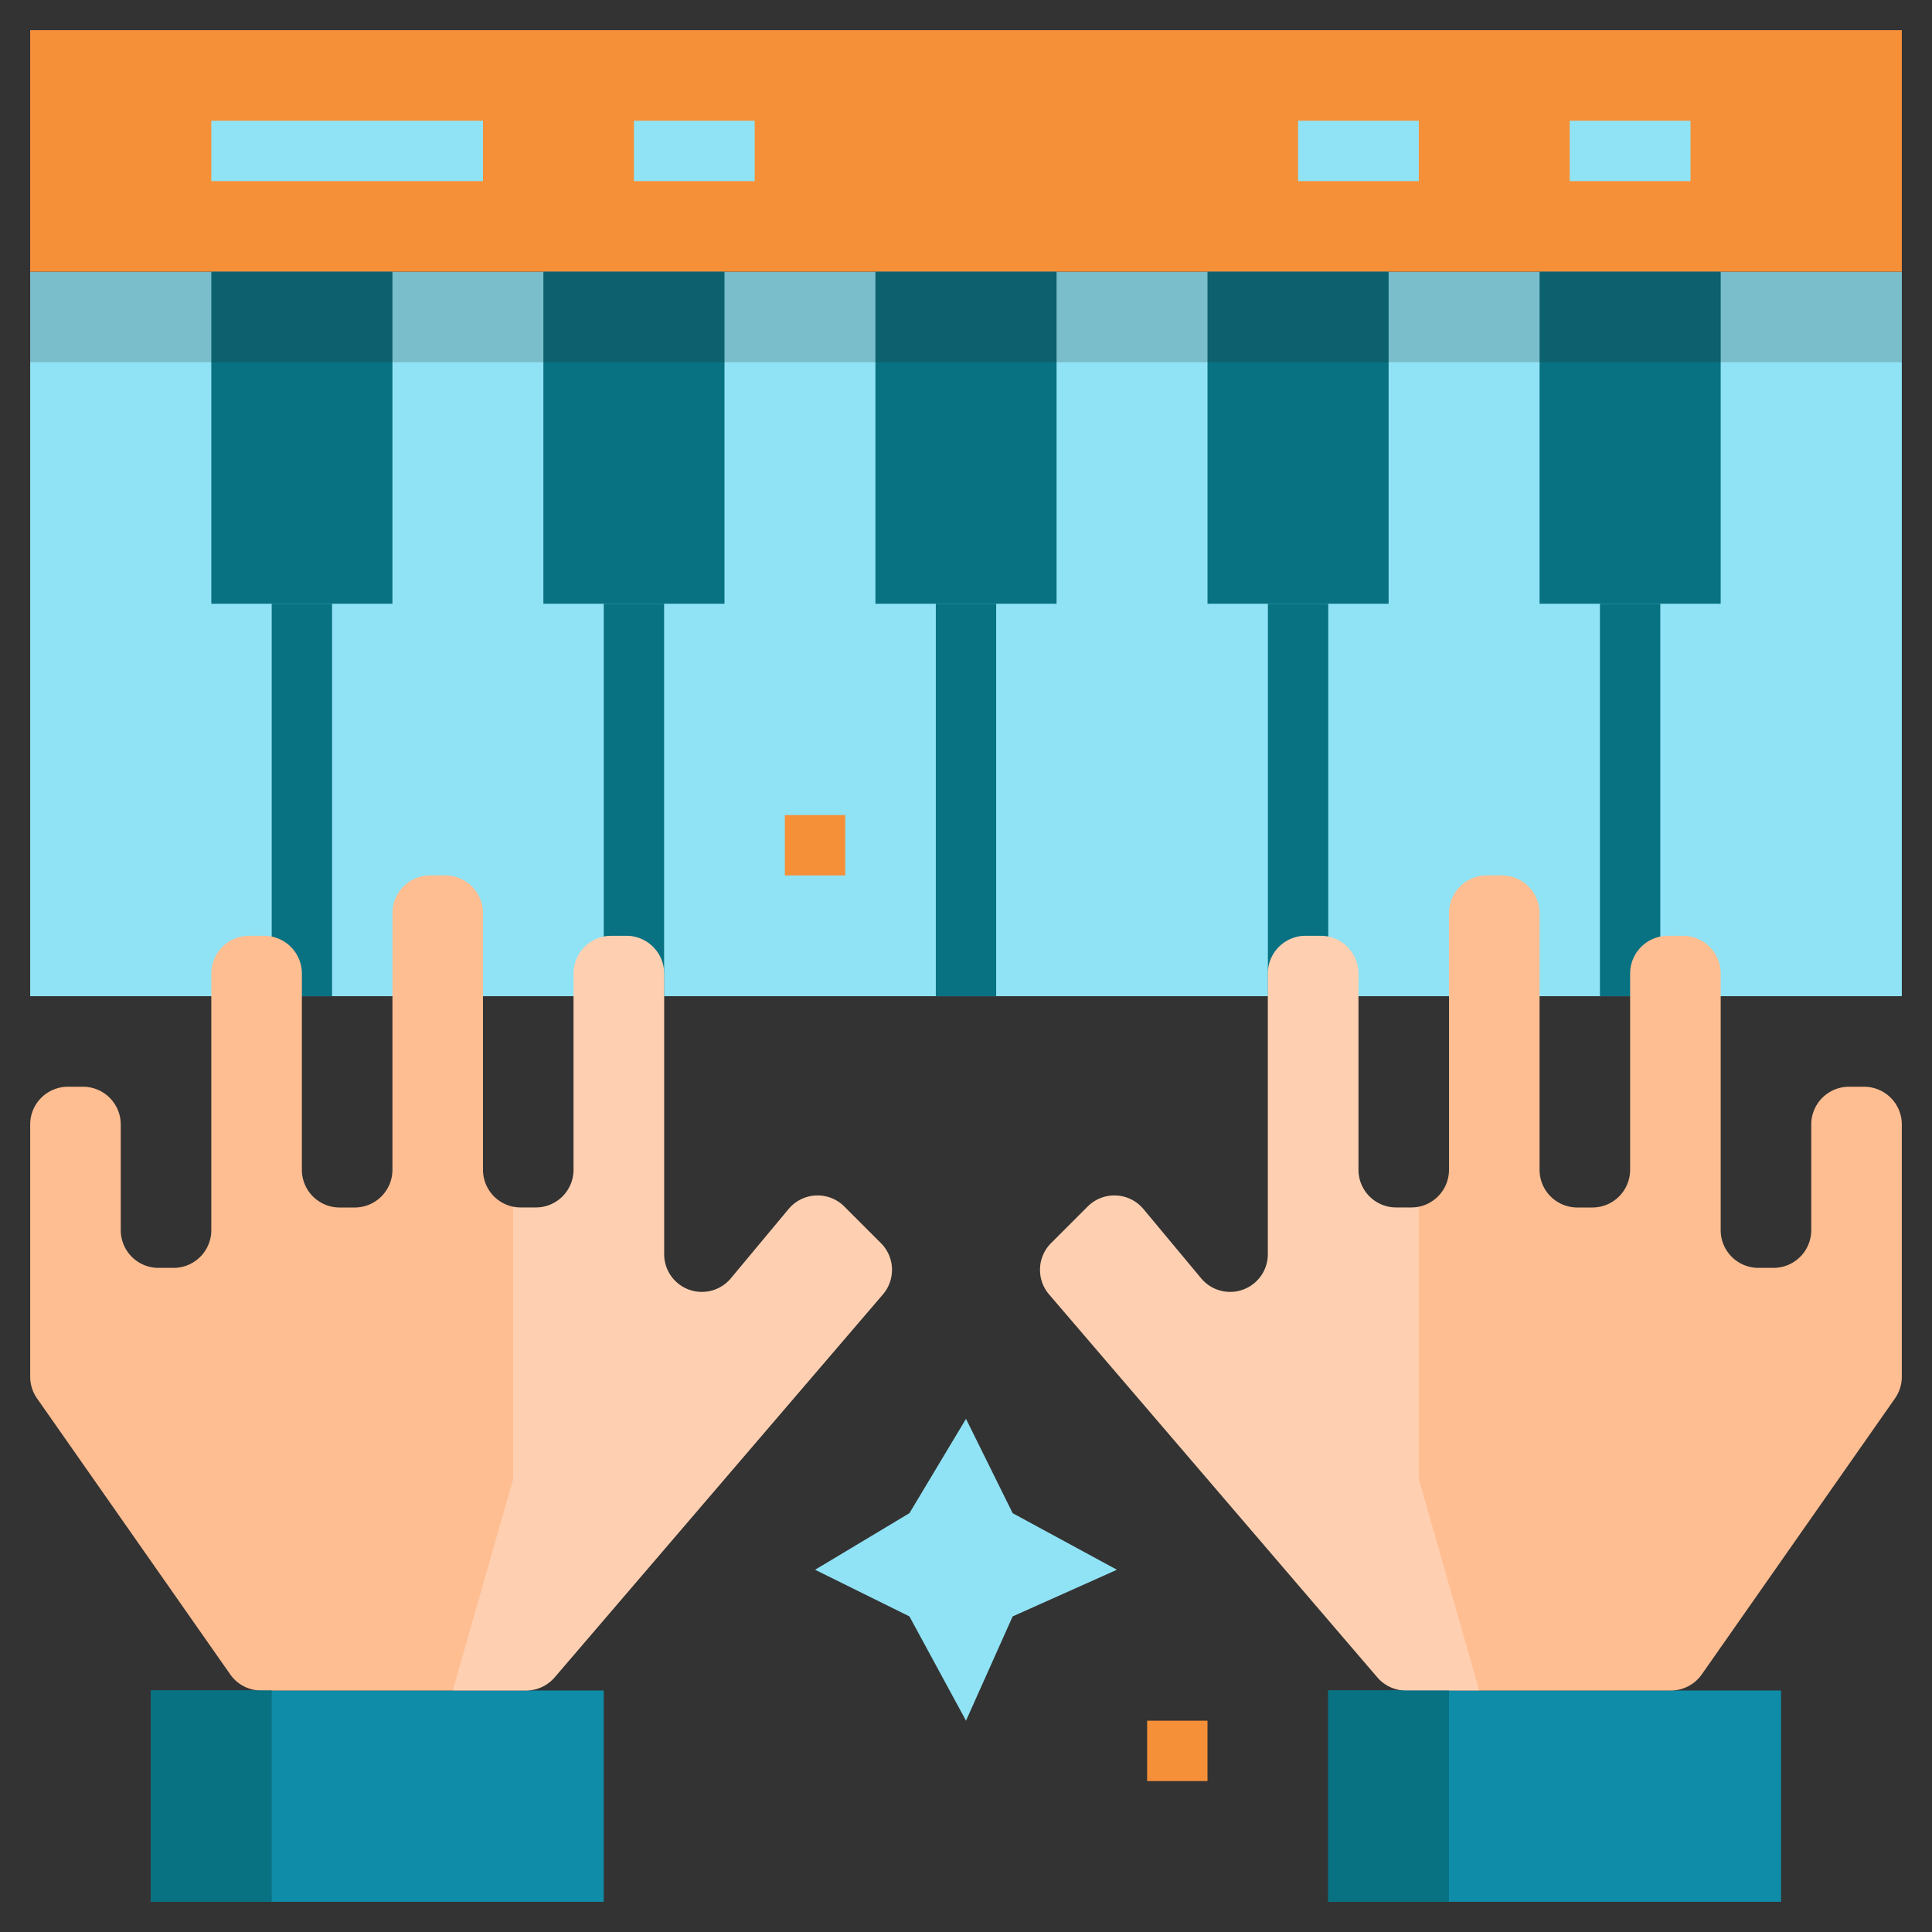 <svg id="Layer_1" height="512" viewBox="0 0 512 512" width="512" xmlns="http://www.w3.org/2000/svg" data-name="Layer 1"><rect x="0" y="0" width="512" height="512" fill="#333333" stroke="none"/><path d="m56 264h-48v-192h496v192h-48" fill="#90e3f5"/><path d="m8 72v-64h496v64" fill="#f69038"/><path d="m241.009 401.009 14.991-25.009 12.364 25.009 27.636 14.991-27.636 12.364-12.364 27.636-14.991-27.636-25.009-12.364z" fill="#90e3f5"/><path d="m208 216h16v16h-16z" fill="#f69038"/><path d="m304 456h16v16h-16z" fill="#f69038"/><path d="m40 448h120v56h-120z" fill="#0f8ca8"/><path d="m352 448h120v56h-120z" fill="#0f8ca8" transform="matrix(-1 0 0 -1 824 952)"/><g fill="#087182"><path d="m56 72h48v88h-48z"/><path d="m144 72h48v88h-48z"/><path d="m232 72h48v88h-48z"/><path d="m320 72h48v88h-48z"/><path d="m408 72h48v88h-48z"/><path d="m72 160h16v104h-16z"/><path d="m160 160h16v104h-16z"/><path d="m248 160h16v104h-16z"/><path d="m336 160h16v104h-16z"/><path d="m424 160h16v104h-16z"/></g><path d="m56 32h72v16h-72z" fill="#90e3f5"/><path d="m168 32h32v16h-32z" fill="#90e3f5"/><path d="m344 32h32v16h-32z" fill="#90e3f5"/><path d="m416 32h32v16h-32z" fill="#90e3f5"/><path d="m8 364.848v-66.848a10 10 0 0 1 10-10h4a10 10 0 0 1 10 10v28a10 10 0 0 0 10 10h4a10 10 0 0 0 10-10v-68a10 10 0 0 1 10-10h4a10 10 0 0 1 10 10v52a10 10 0 0 0 10 10h4a10 10 0 0 0 10-10v-68a10 10 0 0 1 10-10h4a10 10 0 0 1 10 10v68a10 10 0 0 0 10 10h4a10 10 0 0 0 10-10v-52a10 10 0 0 1 10-10h4a10 10 0 0 1 10 10v74.38a10 10 0 0 0 17.682 6.4l15.308-18.369a10 10 0 0 1 14.753-.669l9.709 9.709a10 10 0 0 1 .521 13.579l-86.98 101.477a10 10 0 0 1 -7.593 3.493h-70.193a10 10 0 0 1 -8.192-4.265l-51.207-73.153a10 10 0 0 1 -1.808-5.734z" fill="#ffbe92"/><path d="m504 364.848v-66.848a10 10 0 0 0 -10-10h-4a10 10 0 0 0 -10 10v28a10 10 0 0 1 -10 10h-4a10 10 0 0 1 -10-10v-68a10 10 0 0 0 -10-10h-4a10 10 0 0 0 -10 10v52a10 10 0 0 1 -10 10h-4a10 10 0 0 1 -10-10v-68a10 10 0 0 0 -10-10h-4a10 10 0 0 0 -10 10v68a10 10 0 0 1 -10 10h-4a10 10 0 0 1 -10-10v-52a10 10 0 0 0 -10-10h-4a10 10 0 0 0 -10 10v74.38a10 10 0 0 1 -17.682 6.4l-15.308-18.368a10 10 0 0 0 -14.753-.669l-9.709 9.709a10 10 0 0 0 -.521 13.579l86.98 101.477a10 10 0 0 0 7.593 3.492h70.194a10 10 0 0 0 8.192-4.265l51.207-73.152a10 10 0 0 0 1.807-5.735z" fill="#ffbe92"/><path d="m40 448h32v56h-32z" fill="#087182"/><path d="m352 448h32v56h-32z" fill="#087182"/><path d="m8 72h496v24h-496z" fill="#232626" opacity=".2"/><path d="m376 319.8a10.032 10.032 0 0 1 -2 .2h-4a10 10 0 0 1 -10-10v-52a10 10 0 0 0 -10-10h-4a10 10 0 0 0 -10 10v74.379a10 10 0 0 1 -17.682 6.4l-15.308-18.367a10 10 0 0 0 -14.753-.669l-9.709 9.709a10 10 0 0 0 -.521 13.579l86.98 101.477a10 10 0 0 0 7.593 3.492h19.4l-16-56z" fill="#fafcfc" opacity=".3"/><path d="m146.993 444.508 86.98-101.477a10 10 0 0 0 -.521-13.579l-9.709-9.709a10 10 0 0 0 -14.753.669l-15.308 18.369a10 10 0 0 1 -17.682-6.4v-74.381a10 10 0 0 0 -10-10h-4a10 10 0 0 0 -10 10v52a10 10 0 0 1 -10 10h-4a10.032 10.032 0 0 1 -2-.2v72.2l-16 56h19.4a10 10 0 0 0 7.593-3.492z" fill="#fafcfc" opacity=".3"/></svg>